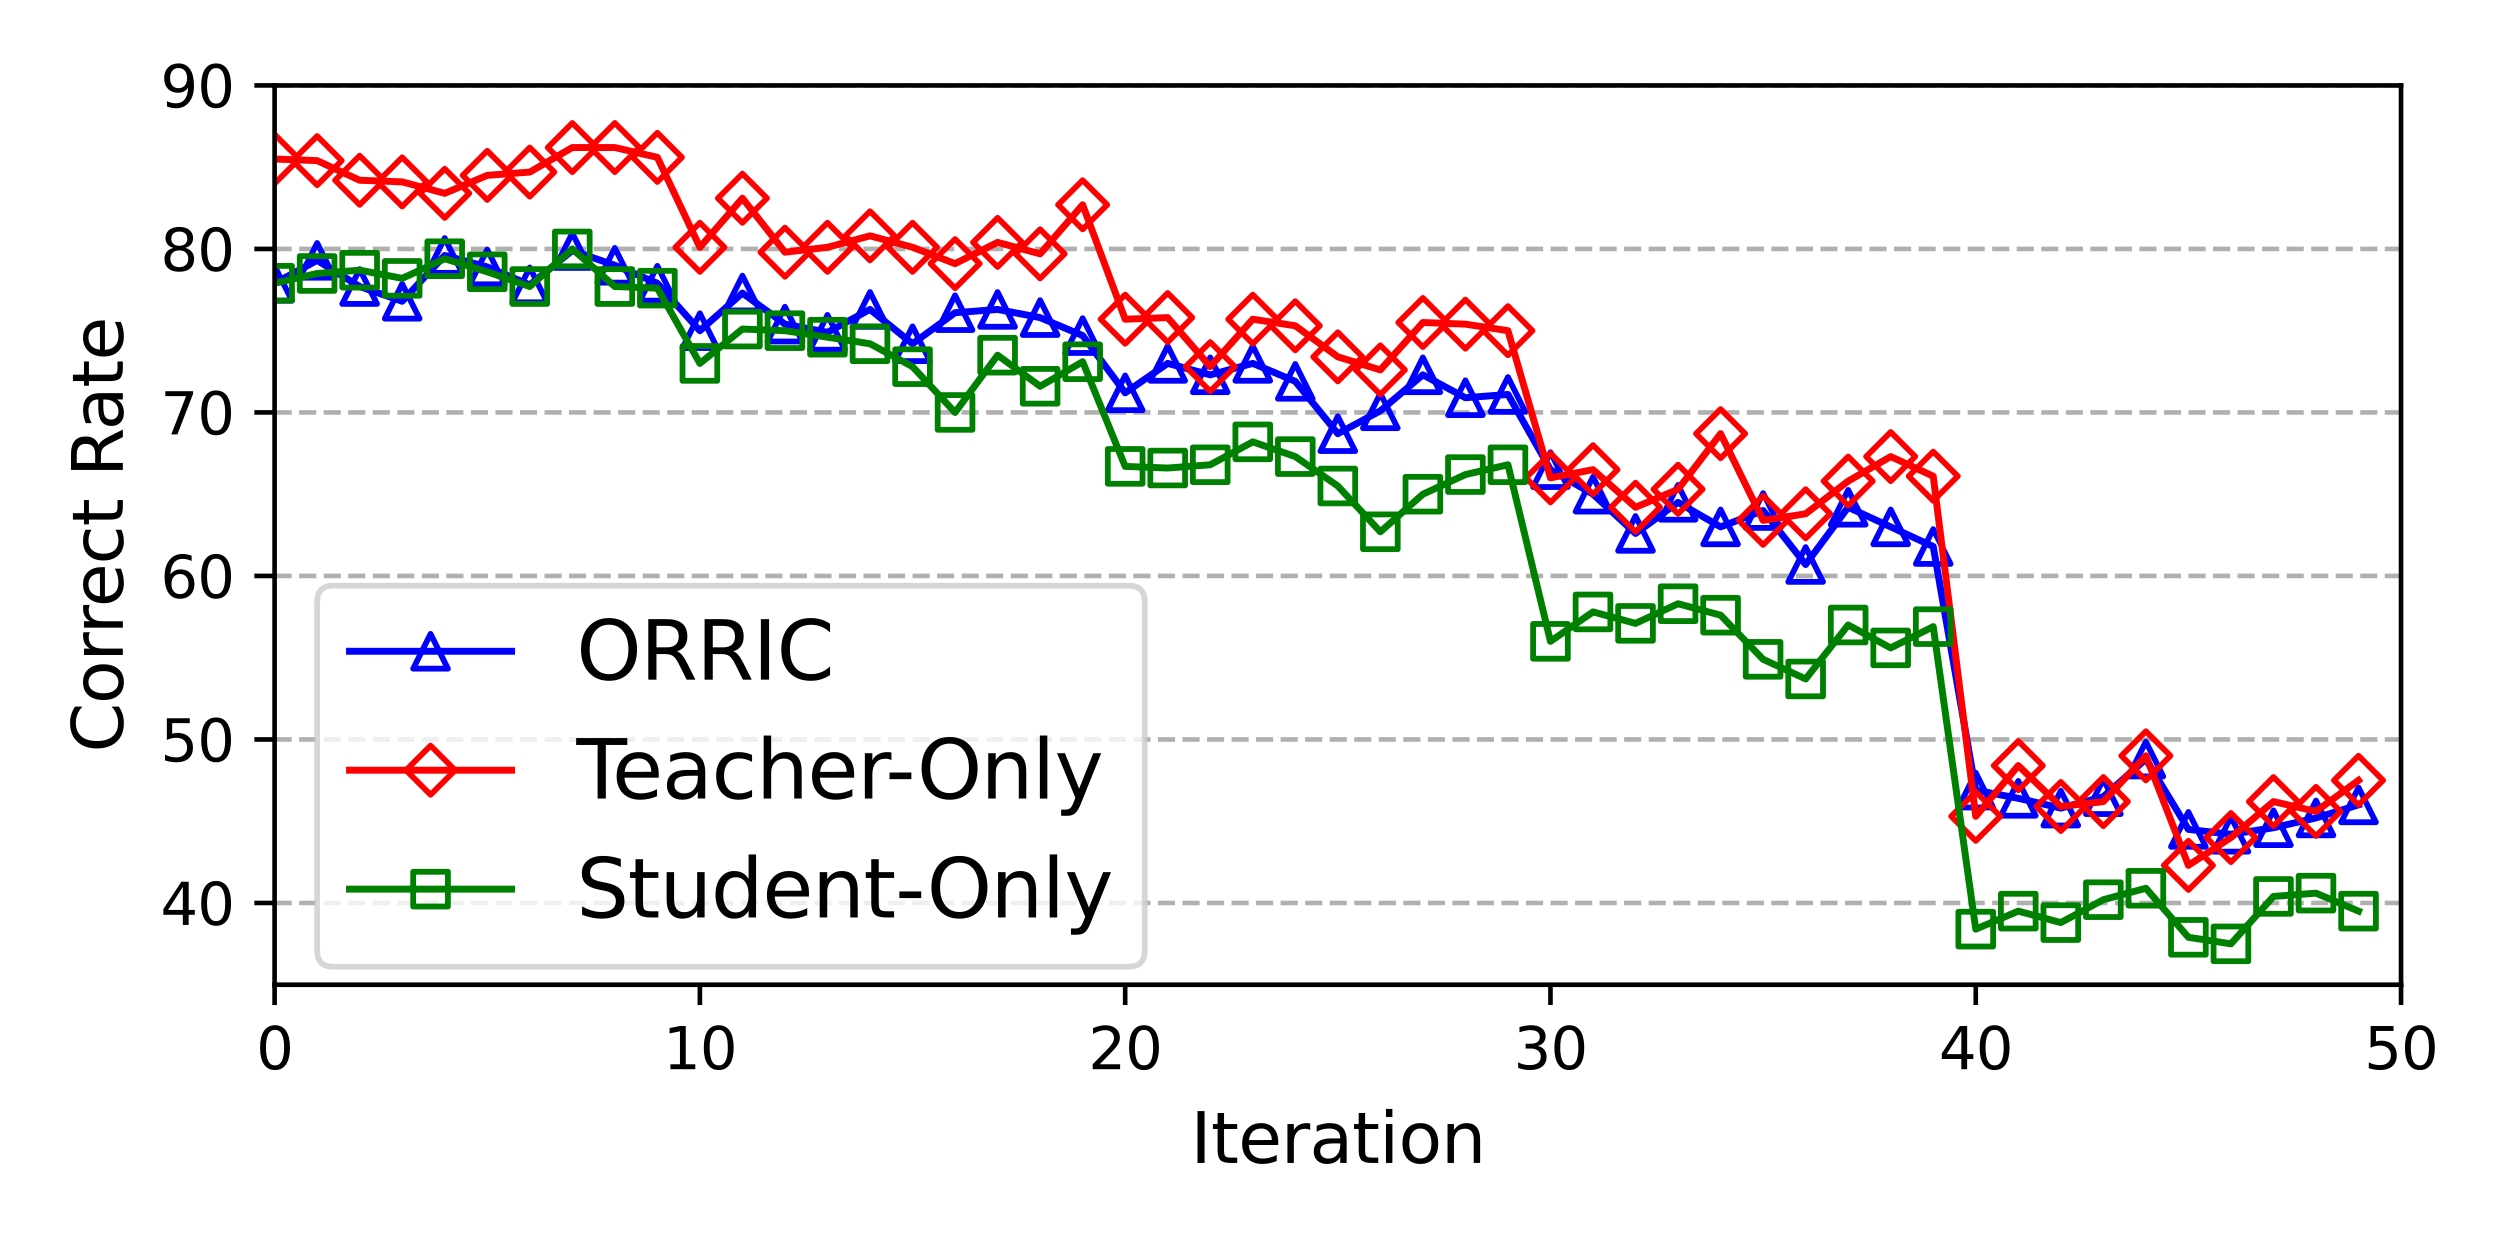 <?xml version="1.0" encoding="utf-8" standalone="no"?>
<!DOCTYPE svg PUBLIC "-//W3C//DTD SVG 1.1//EN"
  "http://www.w3.org/Graphics/SVG/1.1/DTD/svg11.dtd">
<svg xmlns:xlink="http://www.w3.org/1999/xlink" width="432pt" height="216pt" viewBox="0 0 432 216" xmlns="http://www.w3.org/2000/svg" version="1.1">
 <defs>
  <style type="text/css">*{stroke-linejoin: round; stroke-linecap: butt}</style>
 </defs>
 <g id="figure_1">
  <g id="patch_1">
   <path d="M 0 216 
L 432 216 
L 432 0 
L 0 0 
z
" style="fill: #ffffff"/>
  </g>
  <g id="axes_1">
   <g id="patch_2">
    <path d="M 47.45 170.16 
L 414.9 170.16 
L 414.9 14.76 
L 47.45 14.76 
z
" style="fill: #ffffff"/>
   </g>
   <g id="matplotlib.axis_1">
    <g id="xtick_1">
     <g id="line2d_1">
      <defs>
       <path id="mea81e031ee" d="M 0 0 
L 0 3.5 
" style="stroke: #000000; stroke-width: 0.8"/>
      </defs>
      <g>
       <use xlink:href="#mea81e031ee" x="47.45" y="170.16" style="stroke: #000000; stroke-width: 0.8"/>
      </g>
     </g>
     <g id="text_1">
      <!-- 0 -->
      <g transform="translate(44.269 184.758) scale(0.1 -0.1)">
       <defs>
        <path id="DejaVuSans-30" d="M 2034 4250 
Q 1547 4250 1301 3770 
Q 1056 3291 1056 2328 
Q 1056 1369 1301 889 
Q 1547 409 2034 409 
Q 2525 409 2770 889 
Q 3016 1369 3016 2328 
Q 3016 3291 2770 3770 
Q 2525 4250 2034 4250 
z
M 2034 4750 
Q 2819 4750 3233 4129 
Q 3647 3509 3647 2328 
Q 3647 1150 3233 529 
Q 2819 -91 2034 -91 
Q 1250 -91 836 529 
Q 422 1150 422 2328 
Q 422 3509 836 4129 
Q 1250 4750 2034 4750 
z
" transform="scale(0.016)"/>
       </defs>
       <use xlink:href="#DejaVuSans-30"/>
      </g>
     </g>
    </g>
    <g id="xtick_2">
     <g id="line2d_2">
      <g>
       <use xlink:href="#mea81e031ee" x="120.94" y="170.16" style="stroke: #000000; stroke-width: 0.8"/>
      </g>
     </g>
     <g id="text_2">
      <!-- 10 -->
      <g transform="translate(114.578 184.758) scale(0.1 -0.1)">
       <defs>
        <path id="DejaVuSans-31" d="M 794 531 
L 1825 531 
L 1825 4091 
L 703 3866 
L 703 4441 
L 1819 4666 
L 2450 4666 
L 2450 531 
L 3481 531 
L 3481 0 
L 794 0 
L 794 531 
z
" transform="scale(0.016)"/>
       </defs>
       <use xlink:href="#DejaVuSans-31"/>
       <use xlink:href="#DejaVuSans-30" x="63.623"/>
      </g>
     </g>
    </g>
    <g id="xtick_3">
     <g id="line2d_3">
      <g>
       <use xlink:href="#mea81e031ee" x="194.43" y="170.16" style="stroke: #000000; stroke-width: 0.8"/>
      </g>
     </g>
     <g id="text_3">
      <!-- 20 -->
      <g transform="translate(188.067 184.758) scale(0.1 -0.1)">
       <defs>
        <path id="DejaVuSans-32" d="M 1228 531 
L 3431 531 
L 3431 0 
L 469 0 
L 469 531 
Q 828 903 1448 1529 
Q 2069 2156 2228 2338 
Q 2531 2678 2651 2914 
Q 2772 3150 2772 3378 
Q 2772 3750 2511 3984 
Q 2250 4219 1831 4219 
Q 1534 4219 1204 4116 
Q 875 4013 500 3803 
L 500 4441 
Q 881 4594 1212 4672 
Q 1544 4750 1819 4750 
Q 2544 4750 2975 4387 
Q 3406 4025 3406 3419 
Q 3406 3131 3298 2873 
Q 3191 2616 2906 2266 
Q 2828 2175 2409 1742 
Q 1991 1309 1228 531 
z
" transform="scale(0.016)"/>
       </defs>
       <use xlink:href="#DejaVuSans-32"/>
       <use xlink:href="#DejaVuSans-30" x="63.623"/>
      </g>
     </g>
    </g>
    <g id="xtick_4">
     <g id="line2d_4">
      <g>
       <use xlink:href="#mea81e031ee" x="267.92" y="170.16" style="stroke: #000000; stroke-width: 0.8"/>
      </g>
     </g>
     <g id="text_4">
      <!-- 30 -->
      <g transform="translate(261.558 184.758) scale(0.1 -0.1)">
       <defs>
        <path id="DejaVuSans-33" d="M 2597 2516 
Q 3050 2419 3304 2112 
Q 3559 1806 3559 1356 
Q 3559 666 3084 287 
Q 2609 -91 1734 -91 
Q 1441 -91 1130 -33 
Q 819 25 488 141 
L 488 750 
Q 750 597 1062 519 
Q 1375 441 1716 441 
Q 2309 441 2620 675 
Q 2931 909 2931 1356 
Q 2931 1769 2642 2001 
Q 2353 2234 1838 2234 
L 1294 2234 
L 1294 2753 
L 1863 2753 
Q 2328 2753 2575 2939 
Q 2822 3125 2822 3475 
Q 2822 3834 2567 4026 
Q 2313 4219 1838 4219 
Q 1578 4219 1281 4162 
Q 984 4106 628 3988 
L 628 4550 
Q 988 4650 1302 4700 
Q 1616 4750 1894 4750 
Q 2613 4750 3031 4423 
Q 3450 4097 3450 3541 
Q 3450 3153 3228 2886 
Q 3006 2619 2597 2516 
z
" transform="scale(0.016)"/>
       </defs>
       <use xlink:href="#DejaVuSans-33"/>
       <use xlink:href="#DejaVuSans-30" x="63.623"/>
      </g>
     </g>
    </g>
    <g id="xtick_5">
     <g id="line2d_5">
      <g>
       <use xlink:href="#mea81e031ee" x="341.41" y="170.16" style="stroke: #000000; stroke-width: 0.8"/>
      </g>
     </g>
     <g id="text_5">
      <!-- 40 -->
      <g transform="translate(335.048 184.758) scale(0.1 -0.1)">
       <defs>
        <path id="DejaVuSans-34" d="M 2419 4116 
L 825 1625 
L 2419 1625 
L 2419 4116 
z
M 2253 4666 
L 3047 4666 
L 3047 1625 
L 3713 1625 
L 3713 1100 
L 3047 1100 
L 3047 0 
L 2419 0 
L 2419 1100 
L 313 1100 
L 313 1709 
L 2253 4666 
z
" transform="scale(0.016)"/>
       </defs>
       <use xlink:href="#DejaVuSans-34"/>
       <use xlink:href="#DejaVuSans-30" x="63.623"/>
      </g>
     </g>
    </g>
    <g id="xtick_6">
     <g id="line2d_6">
      <g>
       <use xlink:href="#mea81e031ee" x="414.9" y="170.16" style="stroke: #000000; stroke-width: 0.8"/>
      </g>
     </g>
     <g id="text_6">
      <!-- 50 -->
      <g transform="translate(408.538 184.758) scale(0.1 -0.1)">
       <defs>
        <path id="DejaVuSans-35" d="M 691 4666 
L 3169 4666 
L 3169 4134 
L 1269 4134 
L 1269 2991 
Q 1406 3038 1543 3061 
Q 1681 3084 1819 3084 
Q 2600 3084 3056 2656 
Q 3513 2228 3513 1497 
Q 3513 744 3044 326 
Q 2575 -91 1722 -91 
Q 1428 -91 1123 -41 
Q 819 9 494 109 
L 494 744 
Q 775 591 1075 516 
Q 1375 441 1709 441 
Q 2250 441 2565 725 
Q 2881 1009 2881 1497 
Q 2881 1984 2565 2268 
Q 2250 2553 1709 2553 
Q 1456 2553 1204 2497 
Q 953 2441 691 2322 
L 691 4666 
z
" transform="scale(0.016)"/>
       </defs>
       <use xlink:href="#DejaVuSans-35"/>
       <use xlink:href="#DejaVuSans-30" x="63.623"/>
      </g>
     </g>
    </g>
    <g id="text_7">
     <!-- Iteration -->
     <g transform="translate(205.725 200.956) scale(0.12 -0.12)">
      <defs>
       <path id="DejaVuSans-49" d="M 628 4666 
L 1259 4666 
L 1259 0 
L 628 0 
L 628 4666 
z
" transform="scale(0.016)"/>
       <path id="DejaVuSans-74" d="M 1172 4494 
L 1172 3500 
L 2356 3500 
L 2356 3053 
L 1172 3053 
L 1172 1153 
Q 1172 725 1289 603 
Q 1406 481 1766 481 
L 2356 481 
L 2356 0 
L 1766 0 
Q 1100 0 847 248 
Q 594 497 594 1153 
L 594 3053 
L 172 3053 
L 172 3500 
L 594 3500 
L 594 4494 
L 1172 4494 
z
" transform="scale(0.016)"/>
       <path id="DejaVuSans-65" d="M 3597 1894 
L 3597 1613 
L 953 1613 
Q 991 1019 1311 708 
Q 1631 397 2203 397 
Q 2534 397 2845 478 
Q 3156 559 3463 722 
L 3463 178 
Q 3153 47 2828 -22 
Q 2503 -91 2169 -91 
Q 1331 -91 842 396 
Q 353 884 353 1716 
Q 353 2575 817 3079 
Q 1281 3584 2069 3584 
Q 2775 3584 3186 3129 
Q 3597 2675 3597 1894 
z
M 3022 2063 
Q 3016 2534 2758 2815 
Q 2500 3097 2075 3097 
Q 1594 3097 1305 2825 
Q 1016 2553 972 2059 
L 3022 2063 
z
" transform="scale(0.016)"/>
       <path id="DejaVuSans-72" d="M 2631 2963 
Q 2534 3019 2420 3045 
Q 2306 3072 2169 3072 
Q 1681 3072 1420 2755 
Q 1159 2438 1159 1844 
L 1159 0 
L 581 0 
L 581 3500 
L 1159 3500 
L 1159 2956 
Q 1341 3275 1631 3429 
Q 1922 3584 2338 3584 
Q 2397 3584 2469 3576 
Q 2541 3569 2628 3553 
L 2631 2963 
z
" transform="scale(0.016)"/>
       <path id="DejaVuSans-61" d="M 2194 1759 
Q 1497 1759 1228 1600 
Q 959 1441 959 1056 
Q 959 750 1161 570 
Q 1363 391 1709 391 
Q 2188 391 2477 730 
Q 2766 1069 2766 1631 
L 2766 1759 
L 2194 1759 
z
M 3341 1997 
L 3341 0 
L 2766 0 
L 2766 531 
Q 2569 213 2275 61 
Q 1981 -91 1556 -91 
Q 1019 -91 701 211 
Q 384 513 384 1019 
Q 384 1609 779 1909 
Q 1175 2209 1959 2209 
L 2766 2209 
L 2766 2266 
Q 2766 2663 2505 2880 
Q 2244 3097 1772 3097 
Q 1472 3097 1187 3025 
Q 903 2953 641 2809 
L 641 3341 
Q 956 3463 1253 3523 
Q 1550 3584 1831 3584 
Q 2591 3584 2966 3190 
Q 3341 2797 3341 1997 
z
" transform="scale(0.016)"/>
       <path id="DejaVuSans-69" d="M 603 3500 
L 1178 3500 
L 1178 0 
L 603 0 
L 603 3500 
z
M 603 4863 
L 1178 4863 
L 1178 4134 
L 603 4134 
L 603 4863 
z
" transform="scale(0.016)"/>
       <path id="DejaVuSans-6f" d="M 1959 3097 
Q 1497 3097 1228 2736 
Q 959 2375 959 1747 
Q 959 1119 1226 758 
Q 1494 397 1959 397 
Q 2419 397 2687 759 
Q 2956 1122 2956 1747 
Q 2956 2369 2687 2733 
Q 2419 3097 1959 3097 
z
M 1959 3584 
Q 2709 3584 3137 3096 
Q 3566 2609 3566 1747 
Q 3566 888 3137 398 
Q 2709 -91 1959 -91 
Q 1206 -91 779 398 
Q 353 888 353 1747 
Q 353 2609 779 3096 
Q 1206 3584 1959 3584 
z
" transform="scale(0.016)"/>
       <path id="DejaVuSans-6e" d="M 3513 2113 
L 3513 0 
L 2938 0 
L 2938 2094 
Q 2938 2591 2744 2837 
Q 2550 3084 2163 3084 
Q 1697 3084 1428 2787 
Q 1159 2491 1159 1978 
L 1159 0 
L 581 0 
L 581 3500 
L 1159 3500 
L 1159 2956 
Q 1366 3272 1645 3428 
Q 1925 3584 2291 3584 
Q 2894 3584 3203 3211 
Q 3513 2838 3513 2113 
z
" transform="scale(0.016)"/>
      </defs>
      <use xlink:href="#DejaVuSans-49"/>
      <use xlink:href="#DejaVuSans-74" x="29.492"/>
      <use xlink:href="#DejaVuSans-65" x="68.701"/>
      <use xlink:href="#DejaVuSans-72" x="130.225"/>
      <use xlink:href="#DejaVuSans-61" x="171.338"/>
      <use xlink:href="#DejaVuSans-74" x="232.617"/>
      <use xlink:href="#DejaVuSans-69" x="271.826"/>
      <use xlink:href="#DejaVuSans-6f" x="299.609"/>
      <use xlink:href="#DejaVuSans-6e" x="360.791"/>
     </g>
    </g>
   </g>
   <g id="matplotlib.axis_2">
    <g id="ytick_1">
     <g id="line2d_7">
      <path d="M 47.45 156.033 
L 414.9 156.033 
" clip-path="url(#p80350f8262)" style="fill: none; stroke-dasharray: 2.96,1.28; stroke-dashoffset: 0; stroke: #b0b0b0; stroke-width: 0.8"/>
     </g>
     <g id="line2d_8">
      <defs>
       <path id="m13b89808b0" d="M 0 0 
L -3.5 0 
" style="stroke: #000000; stroke-width: 0.8"/>
      </defs>
      <g>
       <use xlink:href="#m13b89808b0" x="47.45" y="156.033" style="stroke: #000000; stroke-width: 0.8"/>
      </g>
     </g>
     <g id="text_8">
      <!-- 40 -->
      <g transform="translate(27.725 159.832) scale(0.1 -0.1)">
       <use xlink:href="#DejaVuSans-34"/>
       <use xlink:href="#DejaVuSans-30" x="63.623"/>
      </g>
     </g>
    </g>
    <g id="ytick_2">
     <g id="line2d_9">
      <path d="M 47.45 127.778 
L 414.9 127.778 
" clip-path="url(#p80350f8262)" style="fill: none; stroke-dasharray: 2.96,1.28; stroke-dashoffset: 0; stroke: #b0b0b0; stroke-width: 0.8"/>
     </g>
     <g id="line2d_10">
      <g>
       <use xlink:href="#m13b89808b0" x="47.45" y="127.778" style="stroke: #000000; stroke-width: 0.8"/>
      </g>
     </g>
     <g id="text_9">
      <!-- 50 -->
      <g transform="translate(27.725 131.577) scale(0.1 -0.1)">
       <use xlink:href="#DejaVuSans-35"/>
       <use xlink:href="#DejaVuSans-30" x="63.623"/>
      </g>
     </g>
    </g>
    <g id="ytick_3">
     <g id="line2d_11">
      <path d="M 47.45 99.524 
L 414.9 99.524 
" clip-path="url(#p80350f8262)" style="fill: none; stroke-dasharray: 2.96,1.28; stroke-dashoffset: 0; stroke: #b0b0b0; stroke-width: 0.8"/>
     </g>
     <g id="line2d_12">
      <g>
       <use xlink:href="#m13b89808b0" x="47.45" y="99.524" style="stroke: #000000; stroke-width: 0.8"/>
      </g>
     </g>
     <g id="text_10">
      <!-- 60 -->
      <g transform="translate(27.725 103.323) scale(0.1 -0.1)">
       <defs>
        <path id="DejaVuSans-36" d="M 2113 2584 
Q 1688 2584 1439 2293 
Q 1191 2003 1191 1497 
Q 1191 994 1439 701 
Q 1688 409 2113 409 
Q 2538 409 2786 701 
Q 3034 994 3034 1497 
Q 3034 2003 2786 2293 
Q 2538 2584 2113 2584 
z
M 3366 4563 
L 3366 3988 
Q 3128 4100 2886 4159 
Q 2644 4219 2406 4219 
Q 1781 4219 1451 3797 
Q 1122 3375 1075 2522 
Q 1259 2794 1537 2939 
Q 1816 3084 2150 3084 
Q 2853 3084 3261 2657 
Q 3669 2231 3669 1497 
Q 3669 778 3244 343 
Q 2819 -91 2113 -91 
Q 1303 -91 875 529 
Q 447 1150 447 2328 
Q 447 3434 972 4092 
Q 1497 4750 2381 4750 
Q 2619 4750 2861 4703 
Q 3103 4656 3366 4563 
z
" transform="scale(0.016)"/>
       </defs>
       <use xlink:href="#DejaVuSans-36"/>
       <use xlink:href="#DejaVuSans-30" x="63.623"/>
      </g>
     </g>
    </g>
    <g id="ytick_4">
     <g id="line2d_13">
      <path d="M 47.45 71.269 
L 414.9 71.269 
" clip-path="url(#p80350f8262)" style="fill: none; stroke-dasharray: 2.96,1.28; stroke-dashoffset: 0; stroke: #b0b0b0; stroke-width: 0.8"/>
     </g>
     <g id="line2d_14">
      <g>
       <use xlink:href="#m13b89808b0" x="47.45" y="71.269" style="stroke: #000000; stroke-width: 0.8"/>
      </g>
     </g>
     <g id="text_11">
      <!-- 70 -->
      <g transform="translate(27.725 75.068) scale(0.1 -0.1)">
       <defs>
        <path id="DejaVuSans-37" d="M 525 4666 
L 3525 4666 
L 3525 4397 
L 1831 0 
L 1172 0 
L 2766 4134 
L 525 4134 
L 525 4666 
z
" transform="scale(0.016)"/>
       </defs>
       <use xlink:href="#DejaVuSans-37"/>
       <use xlink:href="#DejaVuSans-30" x="63.623"/>
      </g>
     </g>
    </g>
    <g id="ytick_5">
     <g id="line2d_15">
      <path d="M 47.45 43.015 
L 414.9 43.015 
" clip-path="url(#p80350f8262)" style="fill: none; stroke-dasharray: 2.96,1.28; stroke-dashoffset: 0; stroke: #b0b0b0; stroke-width: 0.8"/>
     </g>
     <g id="line2d_16">
      <g>
       <use xlink:href="#m13b89808b0" x="47.45" y="43.015" style="stroke: #000000; stroke-width: 0.8"/>
      </g>
     </g>
     <g id="text_12">
      <!-- 80 -->
      <g transform="translate(27.725 46.814) scale(0.1 -0.1)">
       <defs>
        <path id="DejaVuSans-38" d="M 2034 2216 
Q 1584 2216 1326 1975 
Q 1069 1734 1069 1313 
Q 1069 891 1326 650 
Q 1584 409 2034 409 
Q 2484 409 2743 651 
Q 3003 894 3003 1313 
Q 3003 1734 2745 1975 
Q 2488 2216 2034 2216 
z
M 1403 2484 
Q 997 2584 770 2862 
Q 544 3141 544 3541 
Q 544 4100 942 4425 
Q 1341 4750 2034 4750 
Q 2731 4750 3128 4425 
Q 3525 4100 3525 3541 
Q 3525 3141 3298 2862 
Q 3072 2584 2669 2484 
Q 3125 2378 3379 2068 
Q 3634 1759 3634 1313 
Q 3634 634 3220 271 
Q 2806 -91 2034 -91 
Q 1263 -91 848 271 
Q 434 634 434 1313 
Q 434 1759 690 2068 
Q 947 2378 1403 2484 
z
M 1172 3481 
Q 1172 3119 1398 2916 
Q 1625 2713 2034 2713 
Q 2441 2713 2670 2916 
Q 2900 3119 2900 3481 
Q 2900 3844 2670 4047 
Q 2441 4250 2034 4250 
Q 1625 4250 1398 4047 
Q 1172 3844 1172 3481 
z
" transform="scale(0.016)"/>
       </defs>
       <use xlink:href="#DejaVuSans-38"/>
       <use xlink:href="#DejaVuSans-30" x="63.623"/>
      </g>
     </g>
    </g>
    <g id="ytick_6">
     <g id="line2d_17">
      <path d="M 47.45 14.76 
L 414.9 14.76 
" clip-path="url(#p80350f8262)" style="fill: none; stroke-dasharray: 2.96,1.28; stroke-dashoffset: 0; stroke: #b0b0b0; stroke-width: 0.8"/>
     </g>
     <g id="line2d_18">
      <g>
       <use xlink:href="#m13b89808b0" x="47.45" y="14.76" style="stroke: #000000; stroke-width: 0.8"/>
      </g>
     </g>
     <g id="text_13">
      <!-- 90 -->
      <g transform="translate(27.725 18.559) scale(0.1 -0.1)">
       <defs>
        <path id="DejaVuSans-39" d="M 703 97 
L 703 672 
Q 941 559 1184 500 
Q 1428 441 1663 441 
Q 2288 441 2617 861 
Q 2947 1281 2994 2138 
Q 2813 1869 2534 1725 
Q 2256 1581 1919 1581 
Q 1219 1581 811 2004 
Q 403 2428 403 3163 
Q 403 3881 828 4315 
Q 1253 4750 1959 4750 
Q 2769 4750 3195 4129 
Q 3622 3509 3622 2328 
Q 3622 1225 3098 567 
Q 2575 -91 1691 -91 
Q 1453 -91 1209 -44 
Q 966 3 703 97 
z
M 1959 2075 
Q 2384 2075 2632 2365 
Q 2881 2656 2881 3163 
Q 2881 3666 2632 3958 
Q 2384 4250 1959 4250 
Q 1534 4250 1286 3958 
Q 1038 3666 1038 3163 
Q 1038 2656 1286 2365 
Q 1534 2075 1959 2075 
z
" transform="scale(0.016)"/>
       </defs>
       <use xlink:href="#DejaVuSans-39"/>
       <use xlink:href="#DejaVuSans-30" x="63.623"/>
      </g>
     </g>
    </g>
    <g id="text_14">
     <!-- Correct Rate -->
     <g transform="translate(21.229 130.019) rotate(-90) scale(0.12 -0.12)">
      <defs>
       <path id="DejaVuSans-43" d="M 4122 4306 
L 4122 3641 
Q 3803 3938 3442 4084 
Q 3081 4231 2675 4231 
Q 1875 4231 1450 3742 
Q 1025 3253 1025 2328 
Q 1025 1406 1450 917 
Q 1875 428 2675 428 
Q 3081 428 3442 575 
Q 3803 722 4122 1019 
L 4122 359 
Q 3791 134 3420 21 
Q 3050 -91 2638 -91 
Q 1578 -91 968 557 
Q 359 1206 359 2328 
Q 359 3453 968 4101 
Q 1578 4750 2638 4750 
Q 3056 4750 3426 4639 
Q 3797 4528 4122 4306 
z
" transform="scale(0.016)"/>
       <path id="DejaVuSans-63" d="M 3122 3366 
L 3122 2828 
Q 2878 2963 2633 3030 
Q 2388 3097 2138 3097 
Q 1578 3097 1268 2742 
Q 959 2388 959 1747 
Q 959 1106 1268 751 
Q 1578 397 2138 397 
Q 2388 397 2633 464 
Q 2878 531 3122 666 
L 3122 134 
Q 2881 22 2623 -34 
Q 2366 -91 2075 -91 
Q 1284 -91 818 406 
Q 353 903 353 1747 
Q 353 2603 823 3093 
Q 1294 3584 2113 3584 
Q 2378 3584 2631 3529 
Q 2884 3475 3122 3366 
z
" transform="scale(0.016)"/>
       <path id="DejaVuSans-20" transform="scale(0.016)"/>
       <path id="DejaVuSans-52" d="M 2841 2188 
Q 3044 2119 3236 1894 
Q 3428 1669 3622 1275 
L 4263 0 
L 3584 0 
L 2988 1197 
Q 2756 1666 2539 1819 
Q 2322 1972 1947 1972 
L 1259 1972 
L 1259 0 
L 628 0 
L 628 4666 
L 2053 4666 
Q 2853 4666 3247 4331 
Q 3641 3997 3641 3322 
Q 3641 2881 3436 2590 
Q 3231 2300 2841 2188 
z
M 1259 4147 
L 1259 2491 
L 2053 2491 
Q 2509 2491 2742 2702 
Q 2975 2913 2975 3322 
Q 2975 3731 2742 3939 
Q 2509 4147 2053 4147 
L 1259 4147 
z
" transform="scale(0.016)"/>
      </defs>
      <use xlink:href="#DejaVuSans-43"/>
      <use xlink:href="#DejaVuSans-6f" x="69.824"/>
      <use xlink:href="#DejaVuSans-72" x="131.006"/>
      <use xlink:href="#DejaVuSans-72" x="170.369"/>
      <use xlink:href="#DejaVuSans-65" x="209.232"/>
      <use xlink:href="#DejaVuSans-63" x="270.756"/>
      <use xlink:href="#DejaVuSans-74" x="325.736"/>
      <use xlink:href="#DejaVuSans-20" x="364.945"/>
      <use xlink:href="#DejaVuSans-52" x="396.732"/>
      <use xlink:href="#DejaVuSans-61" x="463.965"/>
      <use xlink:href="#DejaVuSans-74" x="525.244"/>
      <use xlink:href="#DejaVuSans-65" x="564.453"/>
     </g>
    </g>
   </g>
   <g id="line2d_19">
    <path d="M 47.45 48.948 
L 54.799 44.992 
L 62.148 49.513 
L 69.497 52.056 
L 76.846 44.145 
L 84.195 46.123 
L 91.544 49.231 
L 98.893 43.297 
L 106.242 45.84 
L 113.591 48.948 
L 120.94 57.142 
L 128.289 50.643 
L 135.638 56.012 
L 142.987 57.424 
L 150.336 53.469 
L 157.685 59.402 
L 165.034 54.034 
L 172.383 53.469 
L 179.732 54.881 
L 187.081 57.989 
L 194.43 67.879 
L 201.779 62.793 
L 209.128 64.771 
L 216.477 62.793 
L 223.826 65.901 
L 231.175 74.942 
L 238.524 70.987 
L 245.873 64.771 
L 253.222 68.726 
L 260.571 68.161 
L 267.92 81.158 
L 275.269 85.396 
L 282.618 92.177 
L 289.967 86.809 
L 297.316 91.047 
L 304.665 88.222 
L 312.014 97.546 
L 319.363 87.657 
L 326.712 91.047 
L 334.061 94.438 
L 341.41 136.537 
L 348.759 137.95 
L 356.108 139.645 
L 363.457 137.667 
L 370.806 131.169 
L 378.155 143.318 
L 385.504 144.166 
L 392.853 143.036 
L 400.202 141.34 
L 407.551 139.08 
" clip-path="url(#p80350f8262)" style="fill: none; stroke: #0000ff; stroke-width: 1.2; stroke-linecap: square"/>
    <defs>
     <path id="m8857b030aa" d="M 0 -3 
L -3 3 
L 3 3 
z
" style="stroke: #0000ff; stroke-linejoin: miter"/>
    </defs>
    <g clip-path="url(#p80350f8262)">
     <use xlink:href="#m8857b030aa" x="47.45" y="48.948" style="fill-opacity: 0; stroke: #0000ff; stroke-linejoin: miter"/>
     <use xlink:href="#m8857b030aa" x="54.799" y="44.992" style="fill-opacity: 0; stroke: #0000ff; stroke-linejoin: miter"/>
     <use xlink:href="#m8857b030aa" x="62.148" y="49.513" style="fill-opacity: 0; stroke: #0000ff; stroke-linejoin: miter"/>
     <use xlink:href="#m8857b030aa" x="69.497" y="52.056" style="fill-opacity: 0; stroke: #0000ff; stroke-linejoin: miter"/>
     <use xlink:href="#m8857b030aa" x="76.846" y="44.145" style="fill-opacity: 0; stroke: #0000ff; stroke-linejoin: miter"/>
     <use xlink:href="#m8857b030aa" x="84.195" y="46.123" style="fill-opacity: 0; stroke: #0000ff; stroke-linejoin: miter"/>
     <use xlink:href="#m8857b030aa" x="91.544" y="49.231" style="fill-opacity: 0; stroke: #0000ff; stroke-linejoin: miter"/>
     <use xlink:href="#m8857b030aa" x="98.893" y="43.297" style="fill-opacity: 0; stroke: #0000ff; stroke-linejoin: miter"/>
     <use xlink:href="#m8857b030aa" x="106.242" y="45.84" style="fill-opacity: 0; stroke: #0000ff; stroke-linejoin: miter"/>
     <use xlink:href="#m8857b030aa" x="113.591" y="48.948" style="fill-opacity: 0; stroke: #0000ff; stroke-linejoin: miter"/>
     <use xlink:href="#m8857b030aa" x="120.94" y="57.142" style="fill-opacity: 0; stroke: #0000ff; stroke-linejoin: miter"/>
     <use xlink:href="#m8857b030aa" x="128.289" y="50.643" style="fill-opacity: 0; stroke: #0000ff; stroke-linejoin: miter"/>
     <use xlink:href="#m8857b030aa" x="135.638" y="56.012" style="fill-opacity: 0; stroke: #0000ff; stroke-linejoin: miter"/>
     <use xlink:href="#m8857b030aa" x="142.987" y="57.424" style="fill-opacity: 0; stroke: #0000ff; stroke-linejoin: miter"/>
     <use xlink:href="#m8857b030aa" x="150.336" y="53.469" style="fill-opacity: 0; stroke: #0000ff; stroke-linejoin: miter"/>
     <use xlink:href="#m8857b030aa" x="157.685" y="59.402" style="fill-opacity: 0; stroke: #0000ff; stroke-linejoin: miter"/>
     <use xlink:href="#m8857b030aa" x="165.034" y="54.034" style="fill-opacity: 0; stroke: #0000ff; stroke-linejoin: miter"/>
     <use xlink:href="#m8857b030aa" x="172.383" y="53.469" style="fill-opacity: 0; stroke: #0000ff; stroke-linejoin: miter"/>
     <use xlink:href="#m8857b030aa" x="179.732" y="54.881" style="fill-opacity: 0; stroke: #0000ff; stroke-linejoin: miter"/>
     <use xlink:href="#m8857b030aa" x="187.081" y="57.989" style="fill-opacity: 0; stroke: #0000ff; stroke-linejoin: miter"/>
     <use xlink:href="#m8857b030aa" x="194.43" y="67.879" style="fill-opacity: 0; stroke: #0000ff; stroke-linejoin: miter"/>
     <use xlink:href="#m8857b030aa" x="201.779" y="62.793" style="fill-opacity: 0; stroke: #0000ff; stroke-linejoin: miter"/>
     <use xlink:href="#m8857b030aa" x="209.128" y="64.771" style="fill-opacity: 0; stroke: #0000ff; stroke-linejoin: miter"/>
     <use xlink:href="#m8857b030aa" x="216.477" y="62.793" style="fill-opacity: 0; stroke: #0000ff; stroke-linejoin: miter"/>
     <use xlink:href="#m8857b030aa" x="223.826" y="65.901" style="fill-opacity: 0; stroke: #0000ff; stroke-linejoin: miter"/>
     <use xlink:href="#m8857b030aa" x="231.175" y="74.942" style="fill-opacity: 0; stroke: #0000ff; stroke-linejoin: miter"/>
     <use xlink:href="#m8857b030aa" x="238.524" y="70.987" style="fill-opacity: 0; stroke: #0000ff; stroke-linejoin: miter"/>
     <use xlink:href="#m8857b030aa" x="245.873" y="64.771" style="fill-opacity: 0; stroke: #0000ff; stroke-linejoin: miter"/>
     <use xlink:href="#m8857b030aa" x="253.222" y="68.726" style="fill-opacity: 0; stroke: #0000ff; stroke-linejoin: miter"/>
     <use xlink:href="#m8857b030aa" x="260.571" y="68.161" style="fill-opacity: 0; stroke: #0000ff; stroke-linejoin: miter"/>
     <use xlink:href="#m8857b030aa" x="267.92" y="81.158" style="fill-opacity: 0; stroke: #0000ff; stroke-linejoin: miter"/>
     <use xlink:href="#m8857b030aa" x="275.269" y="85.396" style="fill-opacity: 0; stroke: #0000ff; stroke-linejoin: miter"/>
     <use xlink:href="#m8857b030aa" x="282.618" y="92.177" style="fill-opacity: 0; stroke: #0000ff; stroke-linejoin: miter"/>
     <use xlink:href="#m8857b030aa" x="289.967" y="86.809" style="fill-opacity: 0; stroke: #0000ff; stroke-linejoin: miter"/>
     <use xlink:href="#m8857b030aa" x="297.316" y="91.047" style="fill-opacity: 0; stroke: #0000ff; stroke-linejoin: miter"/>
     <use xlink:href="#m8857b030aa" x="304.665" y="88.222" style="fill-opacity: 0; stroke: #0000ff; stroke-linejoin: miter"/>
     <use xlink:href="#m8857b030aa" x="312.014" y="97.546" style="fill-opacity: 0; stroke: #0000ff; stroke-linejoin: miter"/>
     <use xlink:href="#m8857b030aa" x="319.363" y="87.657" style="fill-opacity: 0; stroke: #0000ff; stroke-linejoin: miter"/>
     <use xlink:href="#m8857b030aa" x="326.712" y="91.047" style="fill-opacity: 0; stroke: #0000ff; stroke-linejoin: miter"/>
     <use xlink:href="#m8857b030aa" x="334.061" y="94.438" style="fill-opacity: 0; stroke: #0000ff; stroke-linejoin: miter"/>
     <use xlink:href="#m8857b030aa" x="341.41" y="136.537" style="fill-opacity: 0; stroke: #0000ff; stroke-linejoin: miter"/>
     <use xlink:href="#m8857b030aa" x="348.759" y="137.95" style="fill-opacity: 0; stroke: #0000ff; stroke-linejoin: miter"/>
     <use xlink:href="#m8857b030aa" x="356.108" y="139.645" style="fill-opacity: 0; stroke: #0000ff; stroke-linejoin: miter"/>
     <use xlink:href="#m8857b030aa" x="363.457" y="137.667" style="fill-opacity: 0; stroke: #0000ff; stroke-linejoin: miter"/>
     <use xlink:href="#m8857b030aa" x="370.806" y="131.169" style="fill-opacity: 0; stroke: #0000ff; stroke-linejoin: miter"/>
     <use xlink:href="#m8857b030aa" x="378.155" y="143.318" style="fill-opacity: 0; stroke: #0000ff; stroke-linejoin: miter"/>
     <use xlink:href="#m8857b030aa" x="385.504" y="144.166" style="fill-opacity: 0; stroke: #0000ff; stroke-linejoin: miter"/>
     <use xlink:href="#m8857b030aa" x="392.853" y="143.036" style="fill-opacity: 0; stroke: #0000ff; stroke-linejoin: miter"/>
     <use xlink:href="#m8857b030aa" x="400.202" y="141.34" style="fill-opacity: 0; stroke: #0000ff; stroke-linejoin: miter"/>
     <use xlink:href="#m8857b030aa" x="407.551" y="139.08" style="fill-opacity: 0; stroke: #0000ff; stroke-linejoin: miter"/>
    </g>
   </g>
   <g id="line2d_20">
    <path d="M 47.45 27.475 
L 54.799 27.757 
L 62.148 31.148 
L 69.497 31.43 
L 76.846 33.408 
L 84.195 30.3 
L 91.544 29.735 
L 98.893 25.497 
L 106.242 25.497 
L 113.591 27.192 
L 120.94 42.732 
L 128.289 34.256 
L 135.638 43.58 
L 142.987 42.732 
L 150.336 40.754 
L 157.685 42.732 
L 165.034 45.557 
L 172.383 41.884 
L 179.732 43.862 
L 187.081 35.386 
L 194.43 55.164 
L 201.779 54.881 
L 209.128 63.358 
L 216.477 55.164 
L 223.826 56.294 
L 231.175 61.663 
L 238.524 63.923 
L 245.873 55.729 
L 253.222 56.012 
L 260.571 57.142 
L 267.92 82.571 
L 275.269 81.158 
L 282.618 87.657 
L 289.967 84.549 
L 297.316 74.942 
L 304.665 89.917 
L 312.014 88.787 
L 319.363 83.136 
L 326.712 78.898 
L 334.061 82.288 
L 341.41 141.058 
L 348.759 132.299 
L 356.108 139.363 
L 363.457 138.515 
L 370.806 130.604 
L 378.155 149.534 
L 385.504 144.731 
L 392.853 138.515 
L 400.202 140.21 
L 407.551 134.842 
" clip-path="url(#p80350f8262)" style="fill: none; stroke: #ff0000; stroke-width: 1.2; stroke-linecap: square"/>
    <defs>
     <path id="mb4f978b250" d="M -0 4.243 
L 4.243 0 
L 0 -4.243 
L -4.243 -0 
z
" style="stroke: #ff0000; stroke-linejoin: miter"/>
    </defs>
    <g clip-path="url(#p80350f8262)">
     <use xlink:href="#mb4f978b250" x="47.45" y="27.475" style="fill-opacity: 0; stroke: #ff0000; stroke-linejoin: miter"/>
     <use xlink:href="#mb4f978b250" x="54.799" y="27.757" style="fill-opacity: 0; stroke: #ff0000; stroke-linejoin: miter"/>
     <use xlink:href="#mb4f978b250" x="62.148" y="31.148" style="fill-opacity: 0; stroke: #ff0000; stroke-linejoin: miter"/>
     <use xlink:href="#mb4f978b250" x="69.497" y="31.43" style="fill-opacity: 0; stroke: #ff0000; stroke-linejoin: miter"/>
     <use xlink:href="#mb4f978b250" x="76.846" y="33.408" style="fill-opacity: 0; stroke: #ff0000; stroke-linejoin: miter"/>
     <use xlink:href="#mb4f978b250" x="84.195" y="30.3" style="fill-opacity: 0; stroke: #ff0000; stroke-linejoin: miter"/>
     <use xlink:href="#mb4f978b250" x="91.544" y="29.735" style="fill-opacity: 0; stroke: #ff0000; stroke-linejoin: miter"/>
     <use xlink:href="#mb4f978b250" x="98.893" y="25.497" style="fill-opacity: 0; stroke: #ff0000; stroke-linejoin: miter"/>
     <use xlink:href="#mb4f978b250" x="106.242" y="25.497" style="fill-opacity: 0; stroke: #ff0000; stroke-linejoin: miter"/>
     <use xlink:href="#mb4f978b250" x="113.591" y="27.192" style="fill-opacity: 0; stroke: #ff0000; stroke-linejoin: miter"/>
     <use xlink:href="#mb4f978b250" x="120.94" y="42.732" style="fill-opacity: 0; stroke: #ff0000; stroke-linejoin: miter"/>
     <use xlink:href="#mb4f978b250" x="128.289" y="34.256" style="fill-opacity: 0; stroke: #ff0000; stroke-linejoin: miter"/>
     <use xlink:href="#mb4f978b250" x="135.638" y="43.58" style="fill-opacity: 0; stroke: #ff0000; stroke-linejoin: miter"/>
     <use xlink:href="#mb4f978b250" x="142.987" y="42.732" style="fill-opacity: 0; stroke: #ff0000; stroke-linejoin: miter"/>
     <use xlink:href="#mb4f978b250" x="150.336" y="40.754" style="fill-opacity: 0; stroke: #ff0000; stroke-linejoin: miter"/>
     <use xlink:href="#mb4f978b250" x="157.685" y="42.732" style="fill-opacity: 0; stroke: #ff0000; stroke-linejoin: miter"/>
     <use xlink:href="#mb4f978b250" x="165.034" y="45.557" style="fill-opacity: 0; stroke: #ff0000; stroke-linejoin: miter"/>
     <use xlink:href="#mb4f978b250" x="172.383" y="41.884" style="fill-opacity: 0; stroke: #ff0000; stroke-linejoin: miter"/>
     <use xlink:href="#mb4f978b250" x="179.732" y="43.862" style="fill-opacity: 0; stroke: #ff0000; stroke-linejoin: miter"/>
     <use xlink:href="#mb4f978b250" x="187.081" y="35.386" style="fill-opacity: 0; stroke: #ff0000; stroke-linejoin: miter"/>
     <use xlink:href="#mb4f978b250" x="194.43" y="55.164" style="fill-opacity: 0; stroke: #ff0000; stroke-linejoin: miter"/>
     <use xlink:href="#mb4f978b250" x="201.779" y="54.881" style="fill-opacity: 0; stroke: #ff0000; stroke-linejoin: miter"/>
     <use xlink:href="#mb4f978b250" x="209.128" y="63.358" style="fill-opacity: 0; stroke: #ff0000; stroke-linejoin: miter"/>
     <use xlink:href="#mb4f978b250" x="216.477" y="55.164" style="fill-opacity: 0; stroke: #ff0000; stroke-linejoin: miter"/>
     <use xlink:href="#mb4f978b250" x="223.826" y="56.294" style="fill-opacity: 0; stroke: #ff0000; stroke-linejoin: miter"/>
     <use xlink:href="#mb4f978b250" x="231.175" y="61.663" style="fill-opacity: 0; stroke: #ff0000; stroke-linejoin: miter"/>
     <use xlink:href="#mb4f978b250" x="238.524" y="63.923" style="fill-opacity: 0; stroke: #ff0000; stroke-linejoin: miter"/>
     <use xlink:href="#mb4f978b250" x="245.873" y="55.729" style="fill-opacity: 0; stroke: #ff0000; stroke-linejoin: miter"/>
     <use xlink:href="#mb4f978b250" x="253.222" y="56.012" style="fill-opacity: 0; stroke: #ff0000; stroke-linejoin: miter"/>
     <use xlink:href="#mb4f978b250" x="260.571" y="57.142" style="fill-opacity: 0; stroke: #ff0000; stroke-linejoin: miter"/>
     <use xlink:href="#mb4f978b250" x="267.92" y="82.571" style="fill-opacity: 0; stroke: #ff0000; stroke-linejoin: miter"/>
     <use xlink:href="#mb4f978b250" x="275.269" y="81.158" style="fill-opacity: 0; stroke: #ff0000; stroke-linejoin: miter"/>
     <use xlink:href="#mb4f978b250" x="282.618" y="87.657" style="fill-opacity: 0; stroke: #ff0000; stroke-linejoin: miter"/>
     <use xlink:href="#mb4f978b250" x="289.967" y="84.549" style="fill-opacity: 0; stroke: #ff0000; stroke-linejoin: miter"/>
     <use xlink:href="#mb4f978b250" x="297.316" y="74.942" style="fill-opacity: 0; stroke: #ff0000; stroke-linejoin: miter"/>
     <use xlink:href="#mb4f978b250" x="304.665" y="89.917" style="fill-opacity: 0; stroke: #ff0000; stroke-linejoin: miter"/>
     <use xlink:href="#mb4f978b250" x="312.014" y="88.787" style="fill-opacity: 0; stroke: #ff0000; stroke-linejoin: miter"/>
     <use xlink:href="#mb4f978b250" x="319.363" y="83.136" style="fill-opacity: 0; stroke: #ff0000; stroke-linejoin: miter"/>
     <use xlink:href="#mb4f978b250" x="326.712" y="78.898" style="fill-opacity: 0; stroke: #ff0000; stroke-linejoin: miter"/>
     <use xlink:href="#mb4f978b250" x="334.061" y="82.288" style="fill-opacity: 0; stroke: #ff0000; stroke-linejoin: miter"/>
     <use xlink:href="#mb4f978b250" x="341.41" y="141.058" style="fill-opacity: 0; stroke: #ff0000; stroke-linejoin: miter"/>
     <use xlink:href="#mb4f978b250" x="348.759" y="132.299" style="fill-opacity: 0; stroke: #ff0000; stroke-linejoin: miter"/>
     <use xlink:href="#mb4f978b250" x="356.108" y="139.363" style="fill-opacity: 0; stroke: #ff0000; stroke-linejoin: miter"/>
     <use xlink:href="#mb4f978b250" x="363.457" y="138.515" style="fill-opacity: 0; stroke: #ff0000; stroke-linejoin: miter"/>
     <use xlink:href="#mb4f978b250" x="370.806" y="130.604" style="fill-opacity: 0; stroke: #ff0000; stroke-linejoin: miter"/>
     <use xlink:href="#mb4f978b250" x="378.155" y="149.534" style="fill-opacity: 0; stroke: #ff0000; stroke-linejoin: miter"/>
     <use xlink:href="#mb4f978b250" x="385.504" y="144.731" style="fill-opacity: 0; stroke: #ff0000; stroke-linejoin: miter"/>
     <use xlink:href="#mb4f978b250" x="392.853" y="138.515" style="fill-opacity: 0; stroke: #ff0000; stroke-linejoin: miter"/>
     <use xlink:href="#mb4f978b250" x="400.202" y="140.21" style="fill-opacity: 0; stroke: #ff0000; stroke-linejoin: miter"/>
     <use xlink:href="#mb4f978b250" x="407.551" y="134.842" style="fill-opacity: 0; stroke: #ff0000; stroke-linejoin: miter"/>
    </g>
   </g>
   <g id="line2d_21">
    <path d="M 47.45 48.948 
L 54.799 47.253 
L 62.148 46.688 
L 69.497 48.1 
L 76.846 44.71 
L 84.195 46.97 
L 91.544 49.513 
L 98.893 43.015 
L 106.242 49.513 
L 113.591 49.796 
L 120.94 62.793 
L 128.289 56.859 
L 135.638 57.142 
L 142.987 58.272 
L 150.336 59.402 
L 157.685 63.358 
L 165.034 71.269 
L 172.383 61.38 
L 179.732 66.748 
L 187.081 62.51 
L 194.43 80.593 
L 201.779 80.876 
L 209.128 80.311 
L 216.477 76.355 
L 223.826 78.898 
L 231.175 83.984 
L 238.524 91.895 
L 245.873 85.396 
L 253.222 82.006 
L 260.571 80.311 
L 267.92 110.825 
L 275.269 105.74 
L 282.618 107.717 
L 289.967 104.327 
L 297.316 106.305 
L 304.665 113.933 
L 312.014 117.324 
L 319.363 108 
L 326.712 111.956 
L 334.061 108.283 
L 341.41 160.553 
L 348.759 157.445 
L 356.108 159.423 
L 363.457 155.468 
L 370.806 153.49 
L 378.155 161.966 
L 385.504 163.096 
L 392.853 154.903 
L 400.202 154.337 
L 407.551 157.445 
" clip-path="url(#p80350f8262)" style="fill: none; stroke: #008000; stroke-width: 1.2; stroke-linecap: square"/>
    <defs>
     <path id="mfb27659a1d" d="M -3 3 
L 3 3 
L 3 -3 
L -3 -3 
z
" style="stroke: #008000; stroke-linejoin: miter"/>
    </defs>
    <g clip-path="url(#p80350f8262)">
     <use xlink:href="#mfb27659a1d" x="47.45" y="48.948" style="fill-opacity: 0; stroke: #008000; stroke-linejoin: miter"/>
     <use xlink:href="#mfb27659a1d" x="54.799" y="47.253" style="fill-opacity: 0; stroke: #008000; stroke-linejoin: miter"/>
     <use xlink:href="#mfb27659a1d" x="62.148" y="46.688" style="fill-opacity: 0; stroke: #008000; stroke-linejoin: miter"/>
     <use xlink:href="#mfb27659a1d" x="69.497" y="48.1" style="fill-opacity: 0; stroke: #008000; stroke-linejoin: miter"/>
     <use xlink:href="#mfb27659a1d" x="76.846" y="44.71" style="fill-opacity: 0; stroke: #008000; stroke-linejoin: miter"/>
     <use xlink:href="#mfb27659a1d" x="84.195" y="46.97" style="fill-opacity: 0; stroke: #008000; stroke-linejoin: miter"/>
     <use xlink:href="#mfb27659a1d" x="91.544" y="49.513" style="fill-opacity: 0; stroke: #008000; stroke-linejoin: miter"/>
     <use xlink:href="#mfb27659a1d" x="98.893" y="43.015" style="fill-opacity: 0; stroke: #008000; stroke-linejoin: miter"/>
     <use xlink:href="#mfb27659a1d" x="106.242" y="49.513" style="fill-opacity: 0; stroke: #008000; stroke-linejoin: miter"/>
     <use xlink:href="#mfb27659a1d" x="113.591" y="49.796" style="fill-opacity: 0; stroke: #008000; stroke-linejoin: miter"/>
     <use xlink:href="#mfb27659a1d" x="120.94" y="62.793" style="fill-opacity: 0; stroke: #008000; stroke-linejoin: miter"/>
     <use xlink:href="#mfb27659a1d" x="128.289" y="56.859" style="fill-opacity: 0; stroke: #008000; stroke-linejoin: miter"/>
     <use xlink:href="#mfb27659a1d" x="135.638" y="57.142" style="fill-opacity: 0; stroke: #008000; stroke-linejoin: miter"/>
     <use xlink:href="#mfb27659a1d" x="142.987" y="58.272" style="fill-opacity: 0; stroke: #008000; stroke-linejoin: miter"/>
     <use xlink:href="#mfb27659a1d" x="150.336" y="59.402" style="fill-opacity: 0; stroke: #008000; stroke-linejoin: miter"/>
     <use xlink:href="#mfb27659a1d" x="157.685" y="63.358" style="fill-opacity: 0; stroke: #008000; stroke-linejoin: miter"/>
     <use xlink:href="#mfb27659a1d" x="165.034" y="71.269" style="fill-opacity: 0; stroke: #008000; stroke-linejoin: miter"/>
     <use xlink:href="#mfb27659a1d" x="172.383" y="61.38" style="fill-opacity: 0; stroke: #008000; stroke-linejoin: miter"/>
     <use xlink:href="#mfb27659a1d" x="179.732" y="66.748" style="fill-opacity: 0; stroke: #008000; stroke-linejoin: miter"/>
     <use xlink:href="#mfb27659a1d" x="187.081" y="62.51" style="fill-opacity: 0; stroke: #008000; stroke-linejoin: miter"/>
     <use xlink:href="#mfb27659a1d" x="194.43" y="80.593" style="fill-opacity: 0; stroke: #008000; stroke-linejoin: miter"/>
     <use xlink:href="#mfb27659a1d" x="201.779" y="80.876" style="fill-opacity: 0; stroke: #008000; stroke-linejoin: miter"/>
     <use xlink:href="#mfb27659a1d" x="209.128" y="80.311" style="fill-opacity: 0; stroke: #008000; stroke-linejoin: miter"/>
     <use xlink:href="#mfb27659a1d" x="216.477" y="76.355" style="fill-opacity: 0; stroke: #008000; stroke-linejoin: miter"/>
     <use xlink:href="#mfb27659a1d" x="223.826" y="78.898" style="fill-opacity: 0; stroke: #008000; stroke-linejoin: miter"/>
     <use xlink:href="#mfb27659a1d" x="231.175" y="83.984" style="fill-opacity: 0; stroke: #008000; stroke-linejoin: miter"/>
     <use xlink:href="#mfb27659a1d" x="238.524" y="91.895" style="fill-opacity: 0; stroke: #008000; stroke-linejoin: miter"/>
     <use xlink:href="#mfb27659a1d" x="245.873" y="85.396" style="fill-opacity: 0; stroke: #008000; stroke-linejoin: miter"/>
     <use xlink:href="#mfb27659a1d" x="253.222" y="82.006" style="fill-opacity: 0; stroke: #008000; stroke-linejoin: miter"/>
     <use xlink:href="#mfb27659a1d" x="260.571" y="80.311" style="fill-opacity: 0; stroke: #008000; stroke-linejoin: miter"/>
     <use xlink:href="#mfb27659a1d" x="267.92" y="110.825" style="fill-opacity: 0; stroke: #008000; stroke-linejoin: miter"/>
     <use xlink:href="#mfb27659a1d" x="275.269" y="105.74" style="fill-opacity: 0; stroke: #008000; stroke-linejoin: miter"/>
     <use xlink:href="#mfb27659a1d" x="282.618" y="107.717" style="fill-opacity: 0; stroke: #008000; stroke-linejoin: miter"/>
     <use xlink:href="#mfb27659a1d" x="289.967" y="104.327" style="fill-opacity: 0; stroke: #008000; stroke-linejoin: miter"/>
     <use xlink:href="#mfb27659a1d" x="297.316" y="106.305" style="fill-opacity: 0; stroke: #008000; stroke-linejoin: miter"/>
     <use xlink:href="#mfb27659a1d" x="304.665" y="113.933" style="fill-opacity: 0; stroke: #008000; stroke-linejoin: miter"/>
     <use xlink:href="#mfb27659a1d" x="312.014" y="117.324" style="fill-opacity: 0; stroke: #008000; stroke-linejoin: miter"/>
     <use xlink:href="#mfb27659a1d" x="319.363" y="108" style="fill-opacity: 0; stroke: #008000; stroke-linejoin: miter"/>
     <use xlink:href="#mfb27659a1d" x="326.712" y="111.956" style="fill-opacity: 0; stroke: #008000; stroke-linejoin: miter"/>
     <use xlink:href="#mfb27659a1d" x="334.061" y="108.283" style="fill-opacity: 0; stroke: #008000; stroke-linejoin: miter"/>
     <use xlink:href="#mfb27659a1d" x="341.41" y="160.553" style="fill-opacity: 0; stroke: #008000; stroke-linejoin: miter"/>
     <use xlink:href="#mfb27659a1d" x="348.759" y="157.445" style="fill-opacity: 0; stroke: #008000; stroke-linejoin: miter"/>
     <use xlink:href="#mfb27659a1d" x="356.108" y="159.423" style="fill-opacity: 0; stroke: #008000; stroke-linejoin: miter"/>
     <use xlink:href="#mfb27659a1d" x="363.457" y="155.468" style="fill-opacity: 0; stroke: #008000; stroke-linejoin: miter"/>
     <use xlink:href="#mfb27659a1d" x="370.806" y="153.49" style="fill-opacity: 0; stroke: #008000; stroke-linejoin: miter"/>
     <use xlink:href="#mfb27659a1d" x="378.155" y="161.966" style="fill-opacity: 0; stroke: #008000; stroke-linejoin: miter"/>
     <use xlink:href="#mfb27659a1d" x="385.504" y="163.096" style="fill-opacity: 0; stroke: #008000; stroke-linejoin: miter"/>
     <use xlink:href="#mfb27659a1d" x="392.853" y="154.903" style="fill-opacity: 0; stroke: #008000; stroke-linejoin: miter"/>
     <use xlink:href="#mfb27659a1d" x="400.202" y="154.337" style="fill-opacity: 0; stroke: #008000; stroke-linejoin: miter"/>
     <use xlink:href="#mfb27659a1d" x="407.551" y="157.445" style="fill-opacity: 0; stroke: #008000; stroke-linejoin: miter"/>
    </g>
   </g>
   <g id="patch_3">
    <path d="M 47.45 170.16 
L 47.45 14.76 
" style="fill: none; stroke: #000000; stroke-width: 0.8; stroke-linejoin: miter; stroke-linecap: square"/>
   </g>
   <g id="patch_4">
    <path d="M 414.9 170.16 
L 414.9 14.76 
" style="fill: none; stroke: #000000; stroke-width: 0.8; stroke-linejoin: miter; stroke-linecap: square"/>
   </g>
   <g id="patch_5">
    <path d="M 47.45 170.16 
L 414.9 170.16 
" style="fill: none; stroke: #000000; stroke-width: 0.8; stroke-linejoin: miter; stroke-linecap: square"/>
   </g>
   <g id="patch_6">
    <path d="M 47.45 14.76 
L 414.9 14.76 
" style="fill: none; stroke: #000000; stroke-width: 0.8; stroke-linejoin: miter; stroke-linecap: square"/>
   </g>
   <g id="legend_1">
    <g id="patch_7">
     <path d="M 57.599 167.052 
L 195.016 167.052 
Q 197.816 167.052 197.816 164.252 
L 197.816 104.004 
Q 197.816 101.204 195.016 101.204 
L 57.599 101.204 
Q 54.799 101.204 54.799 104.004 
L 54.799 164.252 
Q 54.799 167.052 57.599 167.052 
z
" style="fill: #ffffff; opacity: 0.8; stroke: #cccccc; stroke-linejoin: miter"/>
    </g>
    <g id="line2d_22">
     <path d="M 60.399 112.542 
L 74.399 112.542 
L 88.399 112.542 
" style="fill: none; stroke: #0000ff; stroke-width: 1.2; stroke-linecap: square"/>
     <g>
      <use xlink:href="#m8857b030aa" x="74.399" y="112.542" style="fill-opacity: 0; stroke: #0000ff; stroke-linejoin: miter"/>
     </g>
    </g>
    <g id="text_15">
     <!-- ORRIC -->
     <g transform="translate(99.599 117.442) scale(0.14 -0.14)">
      <defs>
       <path id="DejaVuSans-4f" d="M 2522 4238 
Q 1834 4238 1429 3725 
Q 1025 3213 1025 2328 
Q 1025 1447 1429 934 
Q 1834 422 2522 422 
Q 3209 422 3611 934 
Q 4013 1447 4013 2328 
Q 4013 3213 3611 3725 
Q 3209 4238 2522 4238 
z
M 2522 4750 
Q 3503 4750 4090 4092 
Q 4678 3434 4678 2328 
Q 4678 1225 4090 567 
Q 3503 -91 2522 -91 
Q 1538 -91 948 565 
Q 359 1222 359 2328 
Q 359 3434 948 4092 
Q 1538 4750 2522 4750 
z
" transform="scale(0.016)"/>
      </defs>
      <use xlink:href="#DejaVuSans-4f"/>
      <use xlink:href="#DejaVuSans-52" x="78.711"/>
      <use xlink:href="#DejaVuSans-52" x="148.193"/>
      <use xlink:href="#DejaVuSans-49" x="217.676"/>
      <use xlink:href="#DejaVuSans-43" x="247.168"/>
     </g>
    </g>
    <g id="line2d_23">
     <path d="M 60.399 133.091 
L 74.399 133.091 
L 88.399 133.091 
" style="fill: none; stroke: #ff0000; stroke-width: 1.2; stroke-linecap: square"/>
     <g>
      <use xlink:href="#mb4f978b250" x="74.399" y="133.091" style="fill-opacity: 0; stroke: #ff0000; stroke-linejoin: miter"/>
     </g>
    </g>
    <g id="text_16">
     <!-- Teacher-Only -->
     <g transform="translate(99.599 137.991) scale(0.14 -0.14)">
      <defs>
       <path id="DejaVuSans-54" d="M -19 4666 
L 3928 4666 
L 3928 4134 
L 2272 4134 
L 2272 0 
L 1638 0 
L 1638 4134 
L -19 4134 
L -19 4666 
z
" transform="scale(0.016)"/>
       <path id="DejaVuSans-68" d="M 3513 2113 
L 3513 0 
L 2938 0 
L 2938 2094 
Q 2938 2591 2744 2837 
Q 2550 3084 2163 3084 
Q 1697 3084 1428 2787 
Q 1159 2491 1159 1978 
L 1159 0 
L 581 0 
L 581 4863 
L 1159 4863 
L 1159 2956 
Q 1366 3272 1645 3428 
Q 1925 3584 2291 3584 
Q 2894 3584 3203 3211 
Q 3513 2838 3513 2113 
z
" transform="scale(0.016)"/>
       <path id="DejaVuSans-2d" d="M 313 2009 
L 1997 2009 
L 1997 1497 
L 313 1497 
L 313 2009 
z
" transform="scale(0.016)"/>
       <path id="DejaVuSans-6c" d="M 603 4863 
L 1178 4863 
L 1178 0 
L 603 0 
L 603 4863 
z
" transform="scale(0.016)"/>
       <path id="DejaVuSans-79" d="M 2059 -325 
Q 1816 -950 1584 -1140 
Q 1353 -1331 966 -1331 
L 506 -1331 
L 506 -850 
L 844 -850 
Q 1081 -850 1212 -737 
Q 1344 -625 1503 -206 
L 1606 56 
L 191 3500 
L 800 3500 
L 1894 763 
L 2988 3500 
L 3597 3500 
L 2059 -325 
z
" transform="scale(0.016)"/>
      </defs>
      <use xlink:href="#DejaVuSans-54"/>
      <use xlink:href="#DejaVuSans-65" x="44.084"/>
      <use xlink:href="#DejaVuSans-61" x="105.607"/>
      <use xlink:href="#DejaVuSans-63" x="166.887"/>
      <use xlink:href="#DejaVuSans-68" x="221.867"/>
      <use xlink:href="#DejaVuSans-65" x="285.246"/>
      <use xlink:href="#DejaVuSans-72" x="346.77"/>
      <use xlink:href="#DejaVuSans-2d" x="381.508"/>
      <use xlink:href="#DejaVuSans-4f" x="420.342"/>
      <use xlink:href="#DejaVuSans-6e" x="499.053"/>
      <use xlink:href="#DejaVuSans-6c" x="562.432"/>
      <use xlink:href="#DejaVuSans-79" x="590.215"/>
     </g>
    </g>
    <g id="line2d_24">
     <path d="M 60.399 153.64 
L 74.399 153.64 
L 88.399 153.64 
" style="fill: none; stroke: #008000; stroke-width: 1.2; stroke-linecap: square"/>
     <g>
      <use xlink:href="#mfb27659a1d" x="74.399" y="153.64" style="fill-opacity: 0; stroke: #008000; stroke-linejoin: miter"/>
     </g>
    </g>
    <g id="text_17">
     <!-- Student-Only -->
     <g transform="translate(99.599 158.54) scale(0.14 -0.14)">
      <defs>
       <path id="DejaVuSans-53" d="M 3425 4513 
L 3425 3897 
Q 3066 4069 2747 4153 
Q 2428 4238 2131 4238 
Q 1616 4238 1336 4038 
Q 1056 3838 1056 3469 
Q 1056 3159 1242 3001 
Q 1428 2844 1947 2747 
L 2328 2669 
Q 3034 2534 3370 2195 
Q 3706 1856 3706 1288 
Q 3706 609 3251 259 
Q 2797 -91 1919 -91 
Q 1588 -91 1214 -16 
Q 841 59 441 206 
L 441 856 
Q 825 641 1194 531 
Q 1563 422 1919 422 
Q 2459 422 2753 634 
Q 3047 847 3047 1241 
Q 3047 1584 2836 1778 
Q 2625 1972 2144 2069 
L 1759 2144 
Q 1053 2284 737 2584 
Q 422 2884 422 3419 
Q 422 4038 858 4394 
Q 1294 4750 2059 4750 
Q 2388 4750 2728 4690 
Q 3069 4631 3425 4513 
z
" transform="scale(0.016)"/>
       <path id="DejaVuSans-75" d="M 544 1381 
L 544 3500 
L 1119 3500 
L 1119 1403 
Q 1119 906 1312 657 
Q 1506 409 1894 409 
Q 2359 409 2629 706 
Q 2900 1003 2900 1516 
L 2900 3500 
L 3475 3500 
L 3475 0 
L 2900 0 
L 2900 538 
Q 2691 219 2414 64 
Q 2138 -91 1772 -91 
Q 1169 -91 856 284 
Q 544 659 544 1381 
z
M 1991 3584 
L 1991 3584 
z
" transform="scale(0.016)"/>
       <path id="DejaVuSans-64" d="M 2906 2969 
L 2906 4863 
L 3481 4863 
L 3481 0 
L 2906 0 
L 2906 525 
Q 2725 213 2448 61 
Q 2172 -91 1784 -91 
Q 1150 -91 751 415 
Q 353 922 353 1747 
Q 353 2572 751 3078 
Q 1150 3584 1784 3584 
Q 2172 3584 2448 3432 
Q 2725 3281 2906 2969 
z
M 947 1747 
Q 947 1113 1208 752 
Q 1469 391 1925 391 
Q 2381 391 2643 752 
Q 2906 1113 2906 1747 
Q 2906 2381 2643 2742 
Q 2381 3103 1925 3103 
Q 1469 3103 1208 2742 
Q 947 2381 947 1747 
z
" transform="scale(0.016)"/>
      </defs>
      <use xlink:href="#DejaVuSans-53"/>
      <use xlink:href="#DejaVuSans-74" x="63.477"/>
      <use xlink:href="#DejaVuSans-75" x="102.686"/>
      <use xlink:href="#DejaVuSans-64" x="166.064"/>
      <use xlink:href="#DejaVuSans-65" x="229.541"/>
      <use xlink:href="#DejaVuSans-6e" x="291.064"/>
      <use xlink:href="#DejaVuSans-74" x="354.443"/>
      <use xlink:href="#DejaVuSans-2d" x="393.652"/>
      <use xlink:href="#DejaVuSans-4f" x="432.486"/>
      <use xlink:href="#DejaVuSans-6e" x="511.197"/>
      <use xlink:href="#DejaVuSans-6c" x="574.576"/>
      <use xlink:href="#DejaVuSans-79" x="602.359"/>
     </g>
    </g>
   </g>
  </g>
 </g>
 <defs>
  <clipPath id="p80350f8262">
   <rect x="47.45" y="14.76" width="367.45" height="155.4"/>
  </clipPath>
 </defs>
</svg>
